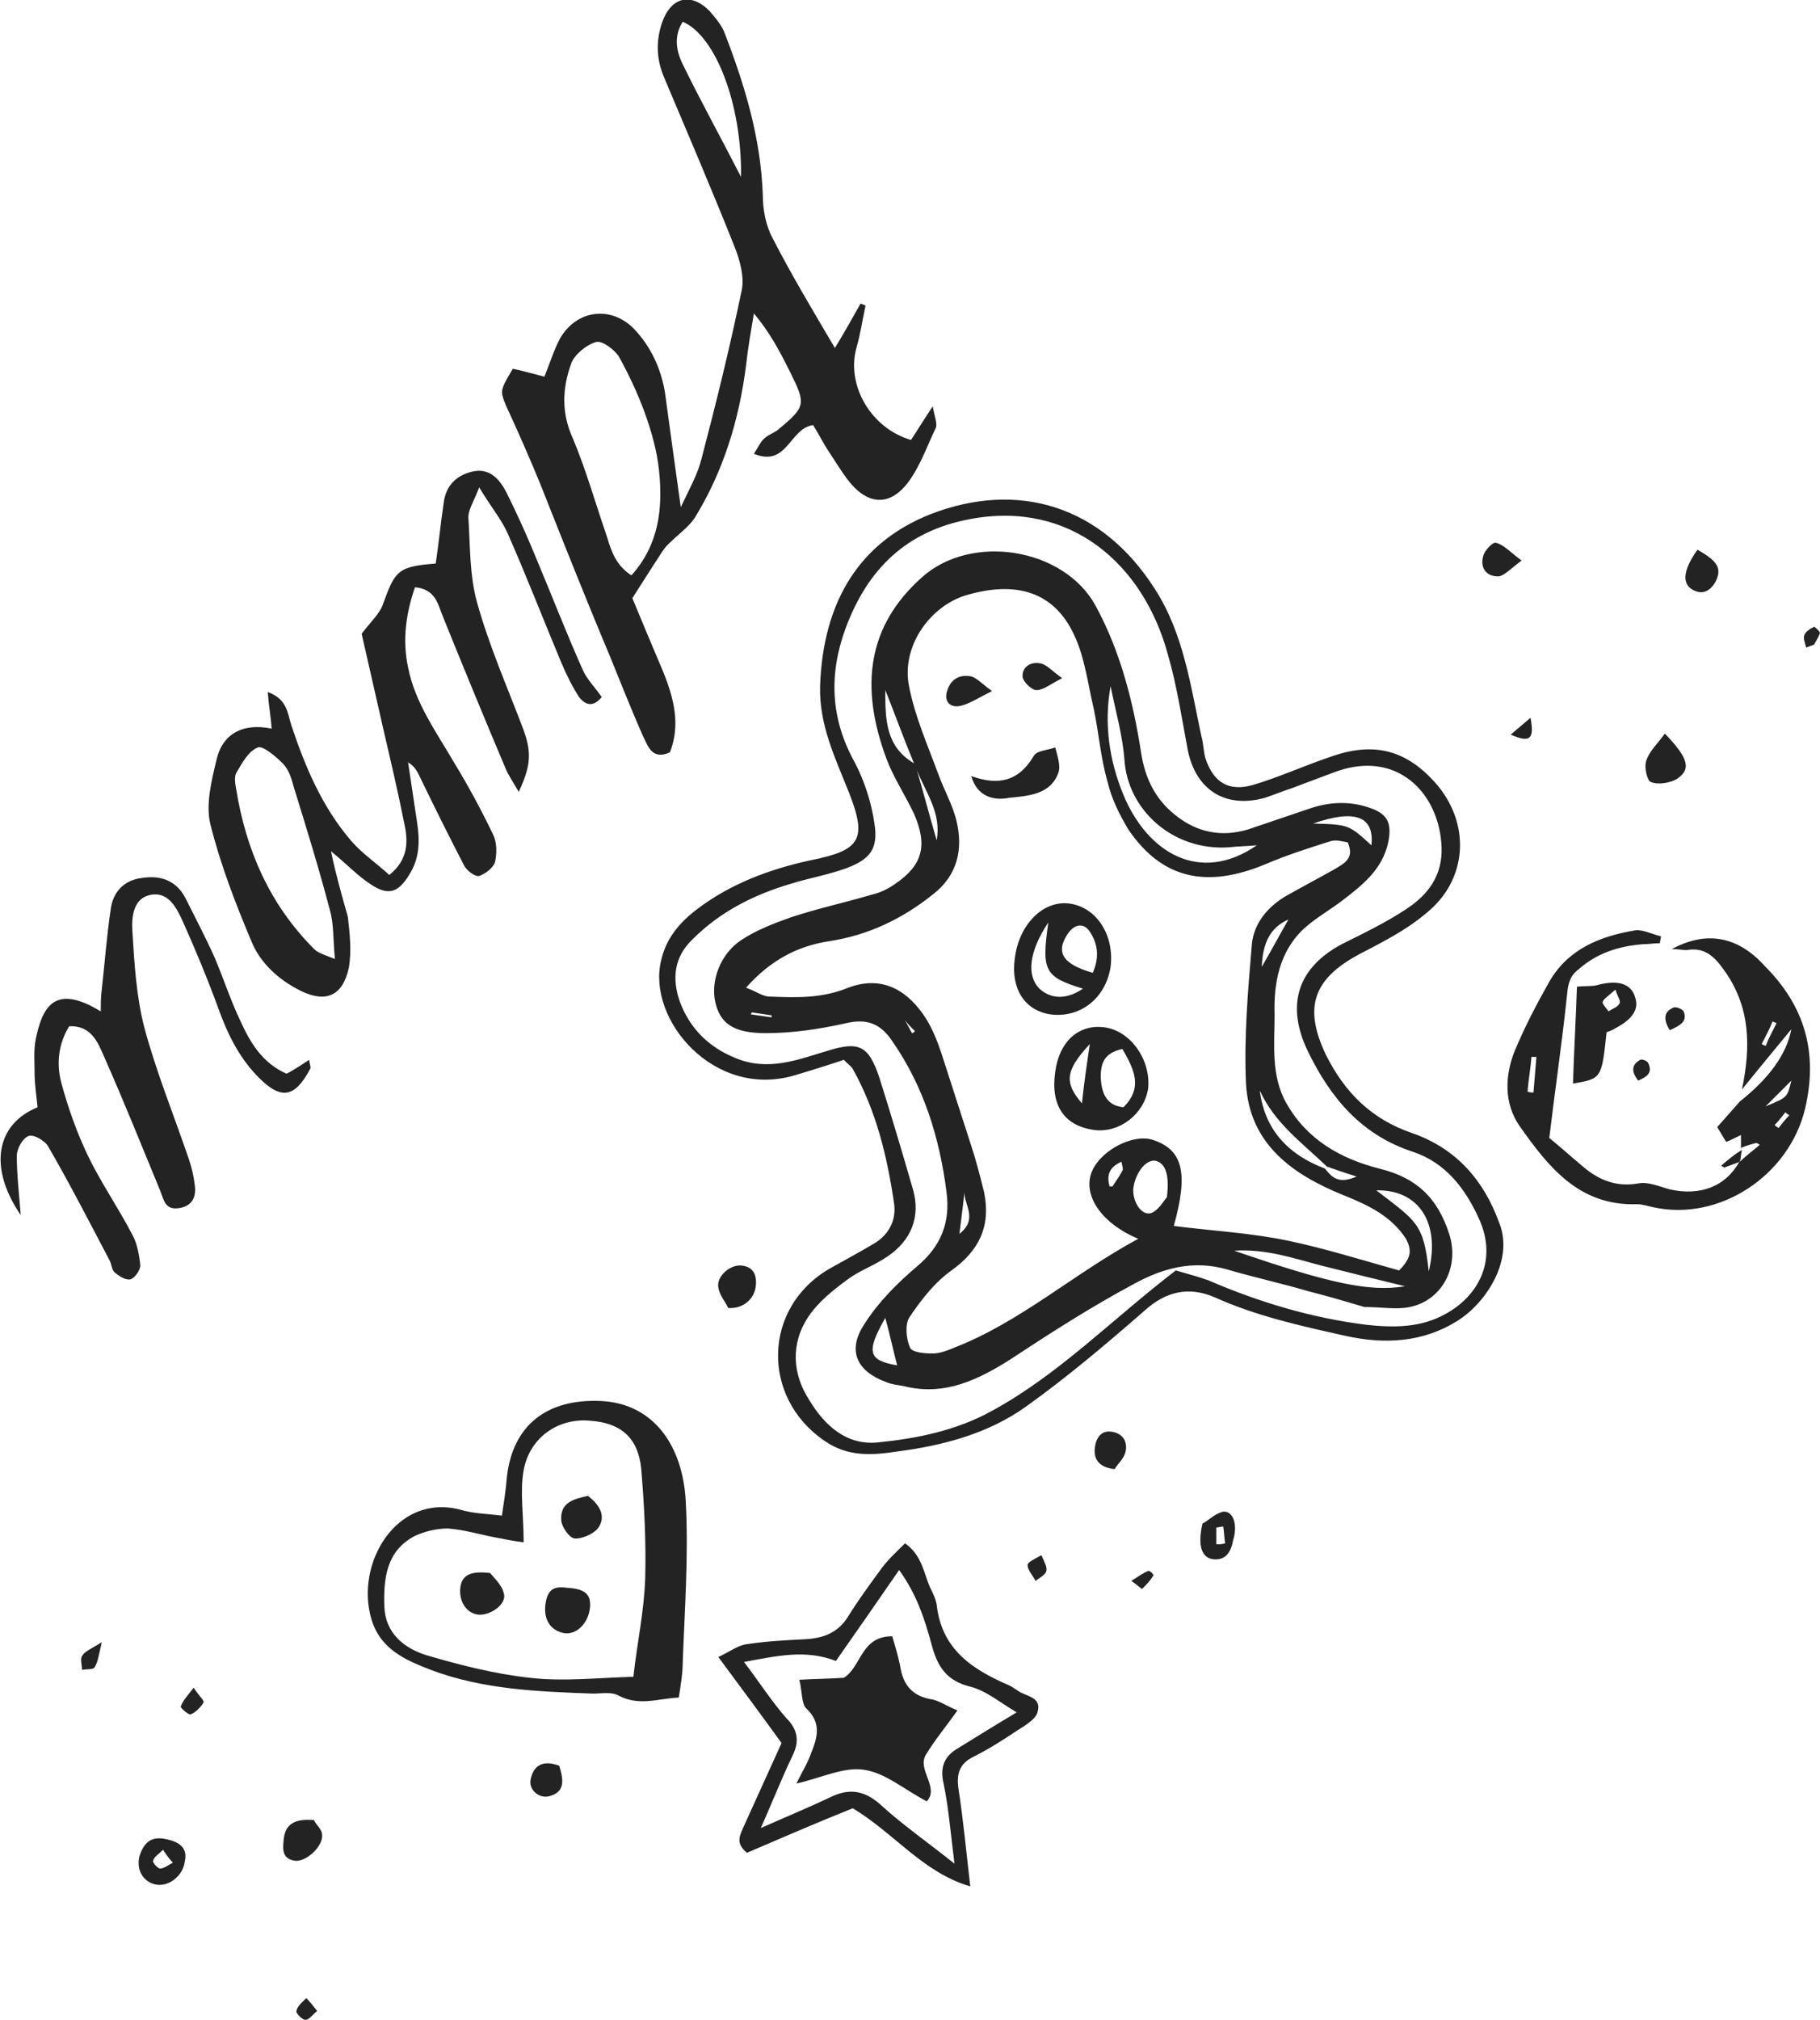 <?xml version="1.0" encoding="utf-8"?>
<!-- Generator: Adobe Illustrator 18.0.0, SVG Export Plug-In . SVG Version: 6.00 Build 0)  -->
<!DOCTYPE svg PUBLIC "-//W3C//DTD SVG 1.1//EN" "http://www.w3.org/Graphics/SVG/1.1/DTD/svg11.dtd">
<svg version="1.1" id="Ebene_1" xmlns="http://www.w3.org/2000/svg" xmlns:xlink="http://www.w3.org/1999/xlink" x="0px" y="0px"
	 width="184.2px" height="204.3px" viewBox="0 0 184.2 204.3" enable-background="new 0 0 184.2 204.3" xml:space="preserve">
<path fill="#232323" d="M167.1,79.1c0.7,0.3,1.9,0.1,2.6-0.3c1.5-1,1.2-2.1-1.2-4.6c-0.8,1.1-1.6,1.8-1.9,2.8
	C166.4,77.6,166.7,79,167.1,79.1z M171.4,59.7c1,0.5,1.7,0,2.2-0.8c0.7-1.4,0.3-2.1-1.8-3.3C170.3,57.7,170.2,59.1,171.4,59.7z
	 M33.5,86.1c1.6,1.3,2.7,2.5,4.1,3.4c1.7,1.1,2.7,0.8,3.8-1c1.1-1.7,1.1-3.5,0.8-5.4c-0.3-2-0.6-4-0.9-6c0.8,0.5,1,1.1,1.3,1.7
	c1.4,2.9,2.9,5.9,4.4,8.8c0.3,0.5,1.1,1.1,1.5,1c0.6-0.2,1.4-0.8,1.6-1.4c0.2-0.9,0.2-2-0.2-2.8c-1.2-2.5-2.5-4.9-3.9-7.2
	c-1.8-3.1-4-6.1-4.7-9.7c-0.6-2.8-0.2-5.5,0.7-8.1c2.1,0.2,2.3,1.7,2.8,2.9c2.1,5.2,4.2,10.3,6.4,15.5c0.3,0.7,0.8,1.4,1.3,2.3
	c1.3-2.8,1.3-4.1,0.4-6.5c-1.6-4.2-3.4-8.3-4.6-12.6c-0.8-2.8-0.7-5.8-0.9-8.7c0-0.7,0.5-1.5,1.1-3c1.2,2,2.3,3.3,2.9,4.7
	c1.9,4.3,3.6,8.7,5.4,13c0.5,1.2,1.1,2.4,1.8,3.5c0.7,0.9,1.5,1,2.3,0c-0.7-1-1.5-1.8-1.9-2.7c-1.7-3.8-3.2-7.7-4.8-11.5
	c-0.9-2.2-1.9-4.4-3-6.6c-0.7-1.3-1.7-2.4-3.4-2c-1.7,0.4-2.7,1.5-2.9,3.2c-0.3,2-0.5,4.1-0.8,6.1c-3.8,0.3-4.1,0.7-5.3,4
	c-0.3,1-1.2,1.8-2.2,3.1c0.7,3.1,1.5,6.6,2.3,10.1c0.7,3,1.4,6,2,9c0.4,1.8,0.5,3.7-1.5,5.3c-1.3-1.2-2.8-2.2-3.9-3.5
	c-2.9-3.4-4.6-7.4-6-11.6c-0.4-1.2-0.4-2.7-2.4-3.4c0.1,1.4,0.3,2.4,0.4,3.7c-2.9-0.6-5,0.5-5.6,3.2c-0.5,2.1-1.1,4.5-0.6,6.5
	c1,4,2.5,7.9,4.1,11.7c0.9,2.3,2.8,4,5,5.1c2.6,1.3,4.3,0.5,4.9-2.3c0.3-1.7,0.1-3.5-0.1-5.2C34.6,90.6,34,88.5,33.5,86.1z M31.8,96
	c-4.5-4.5-6.9-10-7.9-16.2c-0.1-0.5-0.2-1.2,0-1.6c0.6-1,1.2-2.2,2.2-2.6c0.5-0.2,1.8,0.9,2.5,1.6c0.6,0.6,0.9,1.5,1.1,2.3
	c1.3,4.2,2.6,8.4,3.7,12.6c0.4,1.4,0.3,3,0.5,4.9C32.9,96.6,32.2,96.4,31.8,96z M53.7,180c-0.2,1,0.8,1.9,1.8,1.7
	c1.8-0.4,1.5-1.8,1.1-3.1C55,178,54,178.5,53.7,180z M59.5,151.3c-1.3,0.3-2.8,0.6-2.7,2.4c0,0.7,0.8,1.8,1.3,1.9
	c0.7,0.1,1.9-0.4,2.4-1C61.4,153.4,60.7,152.2,59.5,151.3z M46.6,160.5c-0.2,1.3,0.5,2.6,1.7,2.8c1.2,0.2,3-1,2.7-2.1
	c-0.2-0.9-1-1.6-1.4-2.1C47.8,158.9,46.8,159.2,46.6,160.5z M57.4,160.6c-1.4-0.2-2,0.2-2.2,1.7c-0.2,1.6,0.6,2.7,2,2.9
	c1.2,0.1,2.3-1,2.5-2.5C59.9,161.1,59,160.7,57.4,160.6z M31.4,108.1c0.1-0.2-0.1-0.5-0.1-0.9c-0.8,0.5-1.5,1-2.3,1.4
	c-2.5-1.1-3.7-3.2-4.7-5.4c-1-2.1-1.7-4.3-2.6-6.4c-0.9-2-1.9-3.9-2.9-5.9c-0.9-1.8-2.5-2.4-4.4-2.1c-1.9,0.2-3,1.5-3.2,3.2
	c-0.4,2.7-0.6,5.4-0.9,8.1c-0.1,0.7-0.1,1.4-0.1,2.2c-4.6-2.8-5.9-0.6-6.6,2.9c-0.2,1.1-0.1,2.2-0.1,3.3c0,1.2,0.2,2.4,0.3,3.5
	c-4.2,1.7-5,6.1-1.7,10.9c-0.2-2.4-0.4-4.2-0.4-6c0-0.7,0.6-1.8,1.2-2c0.5-0.2,1.7,0.5,2,1.1c2.2,3.8,4.2,7.7,6.2,11.5
	c0.2,0.4,0.2,0.9,0.5,1.2c0.5,0.4,1.1,0.8,1.6,0.7c0.4-0.1,1-0.9,1-1.4c-0.1-1-0.3-2.2-0.8-3.1c-1.4-2.7-3.2-5.3-4.5-8
	c-1.1-2.3-2-4.8-2.7-7.4c-0.5-1.9-0.3-3.9,0.8-5.7c2.2-0.1,2.9,1.6,3.5,3c2,4.5,3.8,9,5.7,13.6c0.4,1,0.5,2,1.9,1.8
	c1.4-0.2,1.8-1.2,1.6-2.4c-0.1-0.9-0.3-1.7-0.6-2.6c-1.5-4.4-3.3-8.8-4.5-13.3c-0.8-3.1-1-6.4-1.2-9.7c-0.1-1.5,0.1-3.4,1.9-3.7
	c1.8-0.3,2.6,1.4,3.2,2.7c1.3,2.9,2.5,5.8,3.6,8.8c0.9,2.5,2,4.8,3.9,6.8C28.4,111.3,29.8,111.1,31.4,108.1z M54.7,49
	c2.3,5.8,4.6,11.6,7,17.3c1.1,2.7,2.2,5.5,3.4,8.2c0.5,1,0.9,2.4,2.7,1.6c1.1-2.8,0.4-5.5-0.7-8.2c-1.1-2.6-2.2-5.2-3.1-7.4
	c1.1-1.7,1.9-3,2.7-4.2c0.3-0.5,0.7-1.1,1.2-1.5c0.8-0.8,1.8-1.5,2.4-2.4c2.9-4.7,4.5-9.9,5.2-15.4c0.2-1.8,0.5-3.5,0.8-5.3
	c1.6,1.9,2.6,3.8,3.6,5.8c1.7,3.4,1.7,3.6-1.2,6c-0.4,0.3-1,0.5-1.4,0.9c-0.4,0.4-0.6,0.9-1,1.5c3.4,1.4,3.6-2.6,6-2.9
	c0.5,0.8,1,1.8,1.6,2.7c0.6,0.9,1.2,1.9,1.8,2.7c2,2.7,4.3,2.9,6.2,0.4c1.2-1.6,1.9-3.6,2.8-5.5c0.2-0.4-0.1-1.1-0.3-2.2
	c-1,1.5-1.6,2.5-2.2,3.4c-4.1-1.2-6.6-5.6-5.5-9.4c0.4-1.4,0.6-2.8,0.9-4.2l-0.5-0.2c-0.8,1.4-1.5,2.7-2.6,4.5
	c-2.3-3.9-4.4-7.4-6.3-11.1c-0.7-1.3-1-2.9-1-4.4c-0.2-5.7-1.8-11-3.8-16.2c-0.3-0.9-1-1.7-1.6-2.4c-1.9-1.9-3.9-1.4-4.8,1.2
	c-0.6,1.8-0.6,3.6,0.2,5.5c2.4,5.7,4.9,11.5,7.2,17.3c0.5,1.3,0.9,2.8,0.7,4.1c-1.2,5.8-2.6,11.5-4.1,17.2c-0.4,1.6-1.2,3-2.1,4.9
	c-0.6-4.3-1.1-7.9-1.6-11.6c-0.4-2.4-1.4-4.6-3.1-6.4c-2.3-2.4-5.8-2-7.5,0.9c-0.6,1.1-1,2.4-1.6,3.9c-1.2-0.3-2.2-0.6-3.2-0.8
	c-1.3,2.2-1.3,2.2-0.7,3.7C52.4,43.6,53.6,46.3,54.7,49z M69.1,6.5c-0.7-1.4-0.9-2.9,0-4.3c3.3,1.4,6,8.3,5.9,15.7
	C72.9,13.8,70.9,10.2,69.1,6.5z M57.8,36.8c0.3-0.9,1.5-1.9,2.5-2.2c0.6-0.2,1.8,0.7,2.3,1.4c1,1.8,1.9,3.7,2.6,5.6
	c0.7,1.9,1.3,4,1.5,6c0.4,3.8,0,7.5-2.8,10.6c-1.8-1.2-2.1-2.8-2.6-4.3c-1.1-3.2-2-6.4-3.3-9.5C56.8,41.8,56.9,39.3,57.8,36.8z
	 M151.6,58.3c0.6,0,1.3-0.8,2.4-1.6c-1.2-0.9-1.8-1.6-2.6-1.8c-0.3-0.1-1.2,0.8-1.3,1.4C149.8,57.4,150.4,58.3,151.6,58.3z
	 M28.7,186.2c-0.1,0.9-0.1,1.8,1.1,2c1.1,0.2,2.9-1.4,2.8-2.6c0-0.6-0.7-1.1-0.8-1.5C29.7,183.9,28.8,184.6,28.7,186.2z M18.3,172.6
	c-0.1,0.1,0.8,0.9,1,0.8c0.5-0.2,1-0.7,1.3-1.2c0.1-0.2-0.5-0.7-1-1.5C19,171.5,18.5,172,18.3,172.6z M30,203.4
	c-0.1,0.2,0.6,0.9,0.9,0.9c0.4,0,0.7-0.5,1.2-0.9c-0.4-0.5-0.7-0.9-1.1-1.3C30.6,202.5,30.1,202.9,30,203.4z M170.4,102.3
	c-0.1-0.2-0.7-0.5-1-0.4c-1,0.4-1.1,1.2-0.4,2.3C170.1,103.7,170.8,103.3,170.4,102.3z M16.7,186c-1.5-0.3-2.2,0.5-2.6,1.8
	c-0.3,1.4,0.4,2.5,1.6,2.8c1.3,0.3,2.8-0.8,3-2.3C19,187,18.3,186.3,16.7,186z M16.2,189c-0.2,0-0.8-0.6-0.7-0.8
	c0.1-0.4,0.5-0.6,1-1.1c0.4,0.6,0.7,1,1,1.3C17.1,188.6,16.6,189,16.2,189z M8.3,167.5c-0.2,0.3,0,0.9,0,1.4c0.5-0.1,1.2,0,1.3-0.3
	c0.3-0.5,0.4-1.2,0.7-2.5C9.2,166.8,8.6,167,8.3,167.5z M154.9,72.6c-0.8,0.7-1.3,1.1-2,1.7C154.9,75.2,155.3,74.7,154.9,72.6z
	 M174.2,117.9c0.1,0.1,0.2,0.1,0.3,0.2c0.5-0.2,1.1-0.4,1.6-0.6c0.1-0.4,0.1-0.8,0.2-1.2C175.5,116.8,174.9,117.3,174.2,117.9z
	 M142.9,114.6c-4.1-1.4-6.8-4.1-8.7-7.9c-2.3-4.8-1.3-7.7,3.4-10.2c2.3-1.2,4.7-2.4,6.7-4.1c4.3-3.4,4.6-9.2,0.9-13.3
	c-2.9-3.2-6.1-4.1-10.4-2.6c-2.7,0.9-5.3,2.1-8,2.9c-2.5,0.7-4-0.3-4.8-2.7c-0.2-0.7-0.2-1.5-0.4-2.2c-1.1-5.1-1.8-10.4-4.7-14.9
	c-5.4-8.5-13.9-11-22.7-7.6c-7.1,2.8-10.9,8.7-11.2,17.4c-0.1,3.9,1.5,7.2,2.9,10.7c1.9,4.8,1.2,5.9-3.8,6.9
	c-4.2,0.9-8.2,2.4-11.6,5c-1.7,1.3-3.1,2.9-3.6,5.2c-1.4,5.9,5.3,13.9,13.4,11.6c1.7-0.5,3.3-1,5.1-1.6c0.5,0.5,0.8,0.7,0.9,0.9
	c2.4,4.3,3.5,8.9,4.2,13.7c0.2,1.6-0.5,3-1.9,3.9c-1.5,0.9-3,1.7-4.6,2.6c-6.8,3.9-7,13-0.6,17.4c2.4,1.7,4.9,1.5,7.5,1.1
	c4.6-0.6,9.1-1.8,12.9-4.5c4.2-3,8.1-6.3,12-9.7c2.2-2,4.5-2.5,7.1-1.4c4.2,1.9,8.7,2.9,13.2,3.9c4,0.9,7.9,0.7,11.4-1.5
	c2.9-1.8,5.8-6.2,4.2-10C150.2,119.5,147.5,116.2,142.9,114.6z M146.3,132.9c-2.5,1.4-5.2,1.4-8,1.1c-5.6-0.7-10.9-2.3-16-4.5
	c-1.1-0.4-2.3-0.7-3.3-1c-6.4,4.9-11.8,10.5-18.6,14.2c-3.6,2-7.6,2.8-11.6,3.2c-3.2,0.3-5.4-1.8-6.9-4.3c-1.7-2.6-1.9-5.7-0.1-8.4
	c1-1.5,2.5-2.7,4-3.8c1.2-0.9,2.7-1.4,4-2.3c2.4-1.6,3.4-4,2.6-6.8c-1.1-3.8-2.2-7.5-3.4-11.3c-1.1-3.3-2.1-3.7-5.3-2.7
	c-3,0.9-6,2.1-9.3,0.7c-2.7-1.1-4.6-3-5.6-5.7c-0.8-2.3-0.6-4.5,1.3-6.3c2.8-2.8,6.2-4.5,9.9-5.6c1.9-0.6,3.8-0.9,5.7-1.6
	c2.4-0.9,3.2-2,2.8-4.5c-0.3-2.1-1-4.3-2-6.2c-2.5-4.5-2.6-9-0.9-13.6c2.2-5.9,6.1-9.8,12.6-11c10.1-1.9,17.5,4.5,20,13.7
	c0.9,3.1,1.4,6.4,2,9.6c0.8,4.1,3.8,6,7.8,4.9c0.9-0.3,1.9-0.7,2.8-1c1.3-0.5,2.7-1,4-1.5c6.5-2.6,10.9,2,11.1,7.5
	c0.1,2.9-1.4,4.8-3.5,6.2c-2.1,1.4-4.4,2.5-6.6,3.6c-4.5,2.4-5.7,6.2-3.4,10.9c2.3,4.7,5.4,8.4,10.6,10.1c3.3,1.1,5.3,3.7,6.7,6.8
	C151.6,127.5,149.6,131.1,146.3,132.9z M176.3,116.1C176.3,116.1,176.3,116.1,176.3,116.1L176.3,116.1
	C176.3,116.1,176.3,116.1,176.3,116.1z M139.6,118.2c-3.9-1-7.3-2.9-9.4-6.6c-1.6-2.8-1.2-6-1.2-9c-0.1-3.2,0.5-6.4,3-8.7
	c1.1-1,2.5-1.8,3.7-2.7c2.1-1.6,4.2-3.2,4.8-6c0.4-2-0.1-2.9-1.9-3.5c-2-0.7-4.1-0.6-6.1,0.1c-2.1,0.7-4.1,1.4-6.2,2.1
	c-2.7,0.8-5.2,0.3-7.4-1.5c-2-1.6-3-3.7-3.4-6.2c-0.8-5.2-2.1-10.3-4.6-14.9c-3.2-5.9-12.6-7.4-17.6-2.9c-5.5,4.9-6.3,11-3.6,18.3
	c0.7,1.9,1.9,3.7,2.8,5.6c1.4,3.2,0.9,5.2-1.9,7.1c-0.7,0.5-1.5,0.9-2.4,1.1c-2.7,0.8-5.5,1.4-8.2,2.3c-1.7,0.6-3.5,1.3-5,2.3
	c-2.1,1.4-3.1,4.1-2.6,6.3c0.5,2.1,1.8,3.1,5.1,3.1c2.7,0,5.4-0.4,8.1-1c2.1-0.5,3.5,0,4.7,1.8c3.2,4.6,4.8,9.8,5.5,15.3
	c0.4,3.1-0.6,5.5-3,7.5c-2,1.7-3.9,3.6-5.3,5.8c-1.8,2.7-0.8,4.8,2.2,5.9c0.7,0.3,1.5,0.3,2.2,0.5c3.8,0.8,7-0.7,10.2-2.7
	c4.1-2.7,8.3-5.4,12.6-7.7c2.9-1.6,6-2.5,9.5-1.5c2.7,0.8,5.5,1.4,8.2,2.2c2,0.5,4,1.1,5.7,1.6c1.5,0,2.7,0.2,3.9,0.1
	c3.6-0.3,5.8-3.8,4.7-7.4C145.5,121.1,143.3,119.1,139.6,118.2z M89.6,133.3c0.5,1.8,0.8,3.3,1.2,4.8
	C87.9,137.6,87.6,136.8,89.6,133.3z M134.3,118c0.9,0.3,1.7,0.6,3,1c-1.8,0.8-2.5,0.1-3.2-0.8c-3.7-1.4-6.1-3.9-6.6-7.9
	C129,113.6,131.8,115.6,134.3,118z M127.7,97.8c0.1-2.5,0.9-4,2.7-4.8C129.6,94.4,128.8,95.9,127.7,97.8z M138.8,85.5
	c-2.3-2.1-2.3-2.1-5.9-2.2C137.2,81.8,139.1,82.6,138.8,85.5z M112.4,69.4c0.5,2.5,1.2,4.9,1.4,7.4c0.3,5.1,4.9,9.3,10.6,8.9
	c0.8-0.1,1.7-0.1,2.8-0.2c-5.8,4-11.1,0.7-13.5-5.1C112.3,77,111.7,73.3,112.4,69.4z M89.6,69.8c1,2.5,1.9,5,2.9,7.4
	C89.6,75.5,89.6,72.7,89.6,69.8z M92.8,77.9c0.9,2.3,2.5,4.3,2,7.1C94.1,82.6,93.5,80.3,92.8,77.9z M78.1,102.9
	c-0.7-0.1-1.4-0.2-2.1-0.3c0-0.1,0.1-0.2,0.1-0.2c0.7,0.1,1.3,0.2,2,0.3C78.1,102.7,78.1,102.8,78.1,102.9z M92.3,104.5
	c-0.2-0.4-0.5-0.9-0.7-1.3c0.3,0.4,0.6,0.7,1,1.1C92.5,104.4,92.4,104.5,92.3,104.5z M118.1,121.1c-0.3,0.3-0.8,1.3-1.6,1.6
	c-1,0.3-1.9-1.2-1.8-2.5c0.2-1.5,1.2-2.9,2.2-2.8C117.9,117.6,118.4,118.7,118.1,121.1z M124.9,126.5c3.3-0.2,6.1,0.8,8.8,1.5
	c2.8,0.7,5.6,1.4,8.5,2.1C138.6,130.7,134.5,129.8,124.9,126.5z M141.6,128.5c-3.6-1-7.4-2.2-11.2-3c-3.8-0.8-7.7-1-11.6-1.5
	c1.5-5.4,0.9-7.7-2.1-8.7c-2.1-0.7-5.6,1.2-6.3,3.5c-0.7,2.3,1.2,5,4.8,6.5c-6.5,3.5-11.9,8.4-18.6,11c-0.7,0.3-1.5,0.6-2.2,0.6
	c-0.8,0-2.1-0.1-2.3-0.6c-0.4-0.9-0.5-2.3-0.1-3c1.2-1.8,2.6-3.6,4.3-4.8c2.8-2,4-4.5,3.3-7.9c-0.4-1.6-0.8-3.2-1.3-4.7
	c-1-3.1-2-6.2-3-9.3c-0.4-1.2-0.9-2.5-1.6-3.6c-1.6-2.5-4.2-4.6-8.1-3c-2.6,1-5.1,0.9-7.7,0.8c-0.7,0-1.3-0.5-2.4-0.9
	c2.5-2.8,5.2-4.2,8.4-4.7c4-0.6,7.5-2.3,10.6-4.8c2.4-1.9,3-4.5,2.3-7.4c-0.4-1.6-1.2-3-1.8-4.6c-1.1-3-2.4-5.9-3-9
	c-0.8-4,2.1-8.1,5.8-9.2c5.1-1.5,8.9-0.3,10.9,4c1.1,2.3,1.4,5,2,7.5c0.5,2.4,0.7,5,1.4,7.4c0.4,1.7,1.2,3.3,2.1,4.8
	c3.4,5,7.9,6,13.9,3.5c2.1-0.9,4.3-1.6,6.5-2.3c0.6-0.2,1.2,0,1.8,0.1c0.7,1.6-0.3,2.1-1.3,2.7c-1.6,0.9-3.3,1.8-4.9,2.7
	c-1.9,1.1-3.3,2.8-3.5,4.9c-0.4,4.7-0.8,9.4-0.6,14c0.3,6.2,4.7,9.3,9.9,11.4c2.5,1,4.8,2.1,6.3,4.4
	C142.8,126.3,143,127.1,141.6,128.5z M113.6,118.4c-0.3,0.6-0.7,1.1-1,1.6c-0.1,0-0.3,0-0.3,0c-0.3-1.1-0.1-1.9,1.2-2.5
	C113.6,118,113.7,118.3,113.6,118.4z M97.1,124.8c0.2-1.7,0.4-3,0.5-4.2C97.6,121.9,99,123.3,97.1,124.8z M144.6,128.6
	c-0.5-4.9-1.3-5.1-5.3-8.2C143.6,120.3,145.8,123.7,144.6,128.6z M111.7,103.9c-2.6-0.3-4.5,1.5-4.9,4.5c-0.5,3.4,0.9,5.5,4,5.9
	c2.5,0.3,5-1.6,5.4-4.2C116.5,107.2,114.4,104.2,111.7,103.9z M109.5,111.6c-1.8-2.1-1.7-3.3,0.8-6
	C110,107.6,109.7,109.7,109.5,111.6z M113.7,112c-1.8-0.2-2.2-1.5-2.3-3c0-1.4,0.3-2.5,2.2-2.9C114.8,108.2,115.7,110,113.7,112z
	 M176.2,116.1c0,0,0,0.1,0,0.1C176.2,116.2,176.3,116.2,176.2,116.1L176.2,116.1z M165.5,100.9c-0.4-1.4-1.7-1.8-3.7-1.3
	c-0.6,0.2-1.3,0.1-2.2,0.2c-0.1,3.2-0.3,6.5-0.4,9.8c2.9-0.5,2.9-0.5,3.4-5.2c0.3-0.1,0.6-0.2,0.9-0.4
	C165.2,103.1,165.9,102.1,165.5,100.9z M163.9,101.5c-0.2,0.4-0.7,0.5-1.1,0.8c-0.2-0.3-0.6-0.7-0.6-0.9c0-0.3,0.5-0.6,1.3-1.3
	C163.7,100.8,164.1,101.3,163.9,101.5z M112.4,97.8c0.4-3.2-1.4-6-4.1-6.4c-2.7-0.4-5.2,2.1-5.6,5.6c-0.4,3,1,5.2,3.6,5.6
	C109.3,103,111.9,101,112.4,97.8z M108.1,94.4c0.7-1,1.7-1.1,2.3,0c0.8,1.3,0.8,2.6,0.2,4C107.5,97.5,106.8,96.3,108.1,94.4z
	 M105.2,100c-1.3-1.3-1.1-3.7,0.9-6.7c-0.7,4.9-0.4,5.5,3.5,6.7C108,101.1,106.4,101.1,105.2,100z M183.6,63.4
	c-0.4,0.2-0.9,0.5-1,0.9c-0.1,0.3,0.1,0.8,0.2,1.2c0.3-0.1,0.5-0.2,0.8-0.3c0.2-0.4,0.5-0.8,0.6-1.2
	C184.2,63.9,183.7,63.4,183.6,63.4z M166.8,107.5c-0.1-0.2-0.6-0.4-0.8-0.3c-0.9,0.5-0.9,1.2-0.2,2.1
	C166.7,108.9,167.3,108.5,166.8,107.5z M169.2,96c0.7,0,1.1,0.1,1.5,0.1c1.7-0.3,2.7,0.5,3.7,1.9c2.8,3.8,2.8,7.9,1.9,12.2
	c1.6-2,3.2-3.9,5-6.1c-0.5,2.6-2.3,5-5.2,7.3c-0.8,0.9-1.5,1.7-2.3,2.6c0.3,0.5,0.6,1,0.9,1.5c0.5-0.2,0.9-0.4,1.5-0.7
	c0,0.5,0,0.9,0,1.3c0.5-0.2,1.1-0.4,1.6-0.5c0.1,0.1,0.2,0.1,0.3,0.2c-0.7,0.6-1.4,1.1-2,1.7c0,0-0.1,0-0.1,0c0,0,0,0,0,0l0.1-0.1
	c-1.4,2.6-4,3.6-7.1,2.9c-1.1-0.3-2.2-0.8-3.2-0.6c-2.3,0.4-4.1-0.4-5.7-1.8c-1.2-1-2.3-2-3.3-2.8c0.6-5,1.3-9.7,1.8-14.5
	c0.1-1.1,0.3-1.9,1.1-2.5c1.9-1.7,4.1-2.4,6.6-2.6c0.6,0,1.1-0.1,1.7-0.1c0-0.2,0.1-0.5,0.1-0.7c-0.9-0.2-1.8-0.7-2.6-0.6
	c-3.6,0.6-6.8,1.9-8.7,5.2c-1.3,2.3-2.5,4.6-3.5,7c-1,2.5-1.1,5.3,0.5,7.6c2.9,4.1,6,8.1,11.9,7.9c0.5,0,1.1,0.2,1.6,0.3
	c6.7,1.5,13.8-3.2,15.4-10c1.3-5.6,0-10.3-4.1-14.4C175.9,94.7,172.7,94.1,169.2,96z M155.2,110.5c-0.2,0-0.4,0-0.6-0.1
	c0.1-1.2,0.3-2.3,0.4-3.5c0.2,0,0.3,0,0.5,0L155.2,110.5z M180,114.1c-0.1-0.1-0.3-0.2-0.4-0.3c0.4-0.4,0.7-0.8,1.1-1.3
	c0.1,0.1,0.2,0.2,0.4,0.3C180.7,113.2,180.4,113.6,180,114.1z M178.7,111.9c0.8-0.8,1.5-1.5,2.6-2.6
	C180.9,111,180.9,111,178.7,111.9z M179.8,103.5c-0.4,0.8-0.8,1.5-1.1,2.3c-0.1-0.1-0.3-0.1-0.4-0.2c0.4-0.8,0.8-1.5,1.1-2.3
	C179.5,103.4,179.7,103.4,179.8,103.5z M98.2,68.4c-1.2-0.2-2.1,0.4-2.4,1.7c-0.2,1,0.5,1.5,1.4,1.3c0.9-0.2,1.8-0.8,3.2-1.5
	C99.3,69.1,98.8,68.5,98.2,68.4z M76.5,130c0.1-1.1-0.3-1.9-1.5-2c-1.1-0.1-2.5,1.1-2.3,2.2c0.1,0.8,0.8,1.6,1,2.1
	C75.3,132.4,76.4,131.3,76.5,130z M104,158.3c0,0.5,0.5,1,0.8,1.6c0.4-0.3,1-0.6,1.1-1c0.1-0.4-0.2-0.9-0.5-1.6
	C104.7,157.7,104,158,104,158.3z M112.4,144.8c-1-0.1-1.5,0.7-1.6,1.7c-0.1,1.1,0.4,1.9,2,2.1c0.3-0.5,0.9-1,1.1-1.7
	C114.2,145.7,113.5,144.9,112.4,144.8z M91.1,168.5c-0.2-1-0.5-2-0.8-3c-3.2,0-3.1,3.1-4.9,4.2c-1.4,0.1-2.7,0.1-4.5,0.2
	c0.3,1.2,0.2,2.4,0.7,2.9c1.6,1.5,1.1,3,0.5,4.5c-0.3,0.9-0.8,1.7-1.5,3.1c2.6-0.6,4.8-1.7,6.8-1.4c2.2,0.3,4.1,2,6.4,3.2
	c1.3-1.4-1-3.2-0.1-4.7c0.9-1.5,2-2.8,3.2-4.5c-1-0.4-1.7-0.9-2.5-1.1C92.4,171.6,91.4,170.5,91.1,168.5z M103,171
	c-0.3-0.2-0.6-0.4-0.8-0.5c-3.7-1.6-6.9-3.6-7.4-8.2c-0.1-0.6-0.4-1.2-0.7-1.8c-0.6-1.4-0.8-3.2-2.5-4.4c-0.9,0.9-1.8,1.7-2.5,2.7
	c-1.1,1.5-2.2,3-3.2,4.6c-1,1.7-2.5,2.3-4.4,2.4c-2,0.1-3.9,0.2-5.9,0.5c-0.9,0.1-1.8,0.8-2.9,1.3c2.3,3.1,4.3,5.8,6.4,8.7
	c-1.3,2.9-2.6,5.7-3.9,8.6c-0.4,0.9-0.7,1.6,0.4,2.5c3.5-1.5,7.2-3.1,10.7-4.5c4.2,2.5,7.1,6.5,11.9,7.9c-0.4-3.4-0.7-6.7-1.2-9.9
	c-0.2-1.5,0.1-2.5,1.5-3.2c1.6-0.8,3-1.7,4.5-2.7c0.8-0.5,1.8-1.1,2-1.8C105.5,171.6,103.8,171.6,103,171z M97,176.8
	c-1.4,0.8-1.9,1.9-1.5,3.6c0.5,2.4,0.7,4.9,1.1,8.1c-2.9-2.3-5.2-3.9-7.3-5.8c-1.7-1.6-3.3-1.9-5.3-0.9c-2.1,1-4.3,1.9-7,3.1
	c1.2-2.7,2.1-5,3.2-7.3c0.7-1.4,0.6-2.6-0.6-3.8c-1.5-1.7-2.7-3.6-4.3-5.7c3.3-0.6,6.2-1.3,9.3-0.1c2.1-3,4.2-6,6.4-9.2
	c1.8,2.5,2.6,5,3.3,7.6c0.6,2.2,1.5,3.6,3.9,4.2c1.6,0.4,3,1.6,4.7,2.6C100.7,174.5,98.8,175.7,97,176.8z M107.1,78.2
	c0.3-0.7-0.1-1.8-0.3-2.6c-0.8,0.3-1.9,0.3-2.2,0.9c-1.5,2.5-3.5,3-6.3,2c0.6,2.1,2.3,2.5,3.8,2.2C104,80.5,106.3,80.4,107.1,78.2z
	 M116.2,158.9c-0.5,0.2-0.9,0.5-1.7,1c0.6,0.4,1.1,0.9,1.1,0.8c0.4-0.4,0.8-0.8,1.1-1.3C116.9,159.4,116.4,158.8,116.2,158.9z
	 M60.7,141.7c-5.3-0.2-8.8,2.4-9.4,7.7c-0.1,1.3-0.3,2.5-0.5,3.9c-1.6-0.2-2.9-0.2-4.2-0.6c-6.5-1.7-10.7,5.5-9,11.1
	c0.9,3,3.4,4.1,6,5.1c5.3,2,10.9,2.2,16.4,2.4c0.9,0,1.9-0.2,2.6,0.2c2.1,1.1,4,0.3,6.1,0.2c0.2-1.3,0.4-2.5,0.4-3.6
	c0.2-5.4,0.6-10.9,0.3-16.3C69.1,146.3,66.2,141.9,60.7,141.7z M65.3,159.6c-0.1,3.3-0.8,6.5-1.2,10c-3.6,0.1-7.1,0.5-10.5,0.1
	c-3.6-0.4-7.1-1.3-10.5-2.3c-2.2-0.7-4.1-2.2-4.2-4.9c-0.1-2.8,0.2-5.6,3-7.1c1-0.5,2.3-0.8,3.4-0.8c1.6,0.1,3.2,0.6,4.8,0.9
	c1,0.2,2.1,0.4,2.9,0.5c0-2.8-0.4-5.1,0-7.3c0.6-3.3,3.5-5.3,6.7-5c3.1,0.2,4.9,1.7,5.2,4.9C65.2,152.2,65.4,155.9,65.3,159.6z
	 M104.9,69.8c0.7,0,1.4-0.6,2.6-1.2c-1.1-0.8-1.6-1.4-2.2-1.5c-0.9-0.2-1.9,0.3-1.8,1.4C103.6,69,104.4,69.8,104.9,69.8z
	 M123.8,152.9c-0.9,0.2-1.6,1-2.1,1.2c-0.5,2.2-0.1,3.4,1,3.6c1.4,0.2,1.9-0.8,2.1-1.9C125.3,154.2,124.8,152.8,123.8,152.9z
	 M123.1,156.2l0-1.7c0.2,0,0.5-0.1,0.7-0.1c0.1,0.6,0.1,1.2,0.2,1.7C123.7,156.2,123.4,156.2,123.1,156.2z"/>
</svg>
